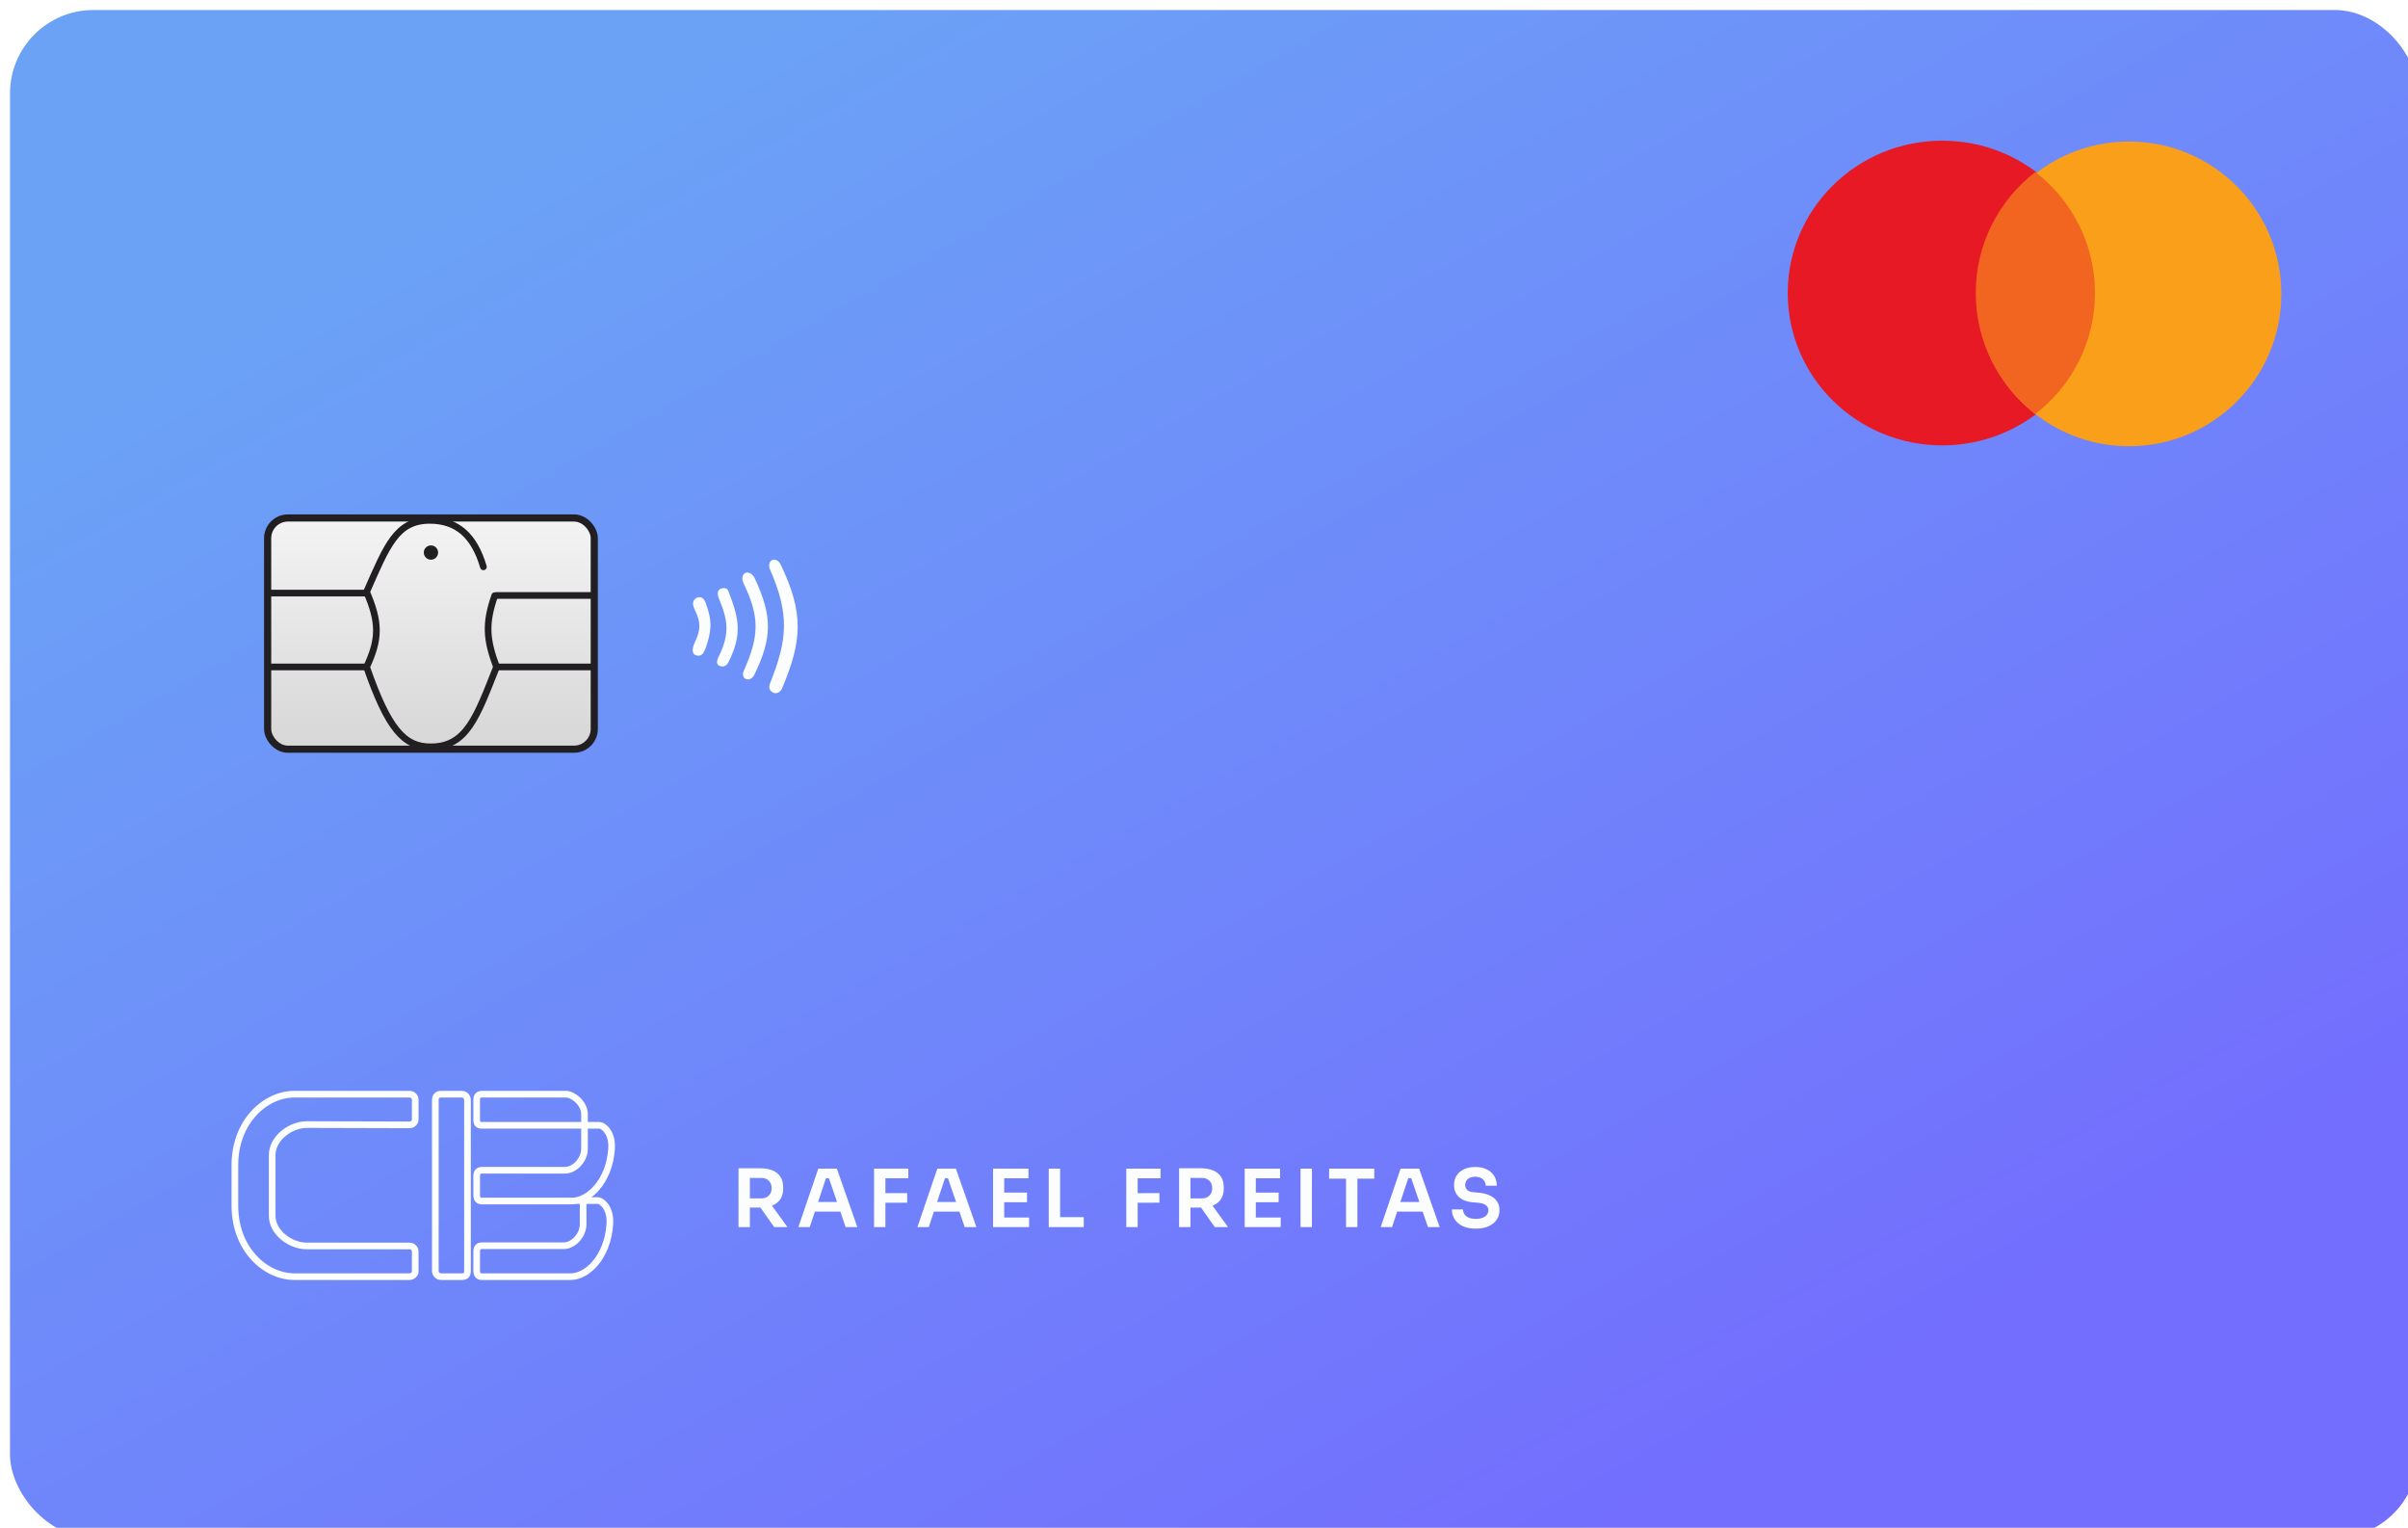 <svg width="722" height="458" viewBox="0 0 722 458" fill="none" xmlns="http://www.w3.org/2000/svg">
<g id="codebank">
<g id="Rectangle 970" filter="url(#filter0_bi_64_61)">
<rect width="722" height="458" rx="25" fill="url(#paint0_linear_64_61)"/>
</g>
<path id="Vector 1" d="M124.498 375.136C124.498 374.233 123.723 373.494 122.776 373.494L92.012 373.494C86.991 373.494 81.606 369.4 81.606 364.459L81.606 346.226C81.606 341.285 86.991 337.109 92.012 337.109L122.776 337.191C123.723 337.191 124.498 336.452 124.498 335.548L124.498 329.635C124.498 328.731 123.723 327.992 122.776 327.992M124.498 375.136C124.498 375.136 124.498 379.818 124.498 381.05M124.498 375.136L124.498 381.05M124.498 381.05C124.498 381.954 123.723 382.693 122.776 382.693M122.776 382.693C121.351 382.693 97.147 382.693 88.32 382.693M122.776 382.693L88.32 382.693M88.32 327.992C79.433 327.992 70.427 336.309 70.427 349.264C70.427 362.22 70.427 353.112 70.427 361.42C70.427 374.375 79.431 382.693 88.32 382.693M88.32 327.992C97.207 327.992 122.776 327.992 122.776 327.992M88.32 327.992L122.776 327.992" stroke="#FBFDFF" stroke-width="2"/>
<path id="Vector" d="M174.844 359.881V366.964C174.844 370.341 171.858 373.422 169.074 373.422H144.506C143.482 373.422 142.924 373.943 142.924 375.193V380.922C142.924 382.172 143.482 382.693 144.506 382.693H171.121C176.049 382.693 182.196 376.86 182.847 366.964C183.191 361.743 180.148 359.881 179.311 359.881H174.844ZM174.844 359.881V359.367M174.844 359.881H172.973M175.256 337.322H144.526C143.3 337.322 142.923 336.804 142.923 335.56V329.755C142.923 328.718 143.3 327.993 144.526 327.993H169.695C171.768 327.993 175.256 330.687 175.256 334.004V337.322ZM175.256 337.322H179.781C180.63 337.322 183.711 339.175 183.363 344.371C182.703 354.219 176.477 360.025 171.486 360.025H144.526C143.489 360.025 142.923 359.506 142.923 358.262V352.561C142.923 351.317 143.489 350.799 144.526 350.799H169.412C172.232 350.799 175.256 347.732 175.256 344.371V337.322ZM130.525 329.71V380.976C130.525 381.924 131.3 382.693 132.247 382.693H138.446C139.479 382.693 140.168 382.353 140.168 380.976V329.71C140.168 328.696 139.307 327.992 138.446 327.992H132.247C131.128 327.992 130.525 328.696 130.525 329.71Z" stroke="#FBFDFF" stroke-width="2"/>
<path id="Rafael freitas" d="M221.431 367.843V350.203H224.839V367.843H221.431ZM232.135 367.843L226.759 360.211H230.575L236.119 367.843H232.135ZM223.831 361.987V359.227H228.295C228.919 359.227 229.455 359.099 229.903 358.843C230.367 358.587 230.727 358.227 230.983 357.763C231.239 357.299 231.367 356.771 231.367 356.179C231.367 355.571 231.239 355.035 230.983 354.571C230.727 354.107 230.367 353.747 229.903 353.491C229.455 353.235 228.919 353.107 228.295 353.107H223.831V350.203H227.935C229.343 350.203 230.559 350.411 231.583 350.827C232.623 351.243 233.423 351.875 233.983 352.723C234.543 353.571 234.823 354.635 234.823 355.915V356.299C234.823 357.595 234.535 358.659 233.959 359.491C233.399 360.323 232.607 360.947 231.583 361.363C230.559 361.779 229.343 361.987 227.935 361.987H223.831ZM239.376 367.843L245.352 350.323H250.92L257.064 367.843H253.56L248.352 352.651L249.576 353.179H246.576L247.824 352.651L242.784 367.843H239.376ZM243.552 363.187L244.632 360.307H251.736L252.792 363.187H243.552ZM262.067 367.843V350.323H265.475V367.843H262.067ZM264.995 360.547V357.667L272.003 357.643V360.523L264.995 360.547ZM264.995 353.203V350.323H272.339V353.203H264.995ZM275.067 367.843L281.043 350.323H286.611L292.755 367.843H289.251L284.043 352.651L285.267 353.179H282.267L283.515 352.651L278.475 367.843H275.067ZM279.243 363.187L280.323 360.307H287.427L288.483 363.187H279.243ZM297.758 367.843V350.323H301.094V367.843H297.758ZM300.614 367.843V364.963H308.558V367.843H300.614ZM300.614 360.379V357.499H307.934V360.379H300.614ZM300.614 353.203V350.323H308.366V353.203H300.614ZM314.454 367.843V350.323H317.862V367.843H314.454ZM317.382 367.843V364.843H324.942V367.843H317.382ZM337.7 367.843V350.323H341.108V367.843H337.7ZM340.628 360.547V357.667L347.636 357.643V360.523L340.628 360.547ZM340.628 353.203V350.323H347.972V353.203H340.628ZM353.529 367.843V350.203H356.937V367.843H353.529ZM364.233 367.843L358.857 360.211H362.673L368.217 367.843H364.233ZM355.929 361.987V359.227H360.393C361.017 359.227 361.553 359.099 362.001 358.843C362.465 358.587 362.825 358.227 363.081 357.763C363.337 357.299 363.465 356.771 363.465 356.179C363.465 355.571 363.337 355.035 363.081 354.571C362.825 354.107 362.465 353.747 362.001 353.491C361.553 353.235 361.017 353.107 360.393 353.107H355.929V350.203H360.033C361.441 350.203 362.657 350.411 363.681 350.827C364.721 351.243 365.521 351.875 366.081 352.723C366.641 353.571 366.921 354.635 366.921 355.915V356.299C366.921 357.595 366.633 358.659 366.057 359.491C365.497 360.323 364.705 360.947 363.681 361.363C362.657 361.779 361.441 361.987 360.033 361.987H355.929ZM373.203 367.843V350.323H376.539V367.843H373.203ZM376.059 367.843V364.963H384.003V367.843H376.059ZM376.059 360.379V357.499H383.379V360.379H376.059ZM376.059 353.203V350.323H383.811V353.203H376.059ZM389.948 367.843V350.323H393.356V367.843H389.948ZM403.584 367.843V352.843H406.992V367.843H403.584ZM398.52 353.323V350.323H412.056V353.323H398.52ZM413.972 367.843L419.948 350.323H425.516L431.66 367.843H428.156L422.948 352.651L424.172 353.179H421.172L422.42 352.651L417.38 367.843H413.972ZM418.148 363.187L419.228 360.307H426.332L427.388 363.187H418.148ZM442.521 368.299C440.969 368.299 439.657 368.051 438.585 367.555C437.529 367.059 436.721 366.379 436.161 365.515C435.601 364.635 435.321 363.643 435.321 362.539H438.657C438.657 363.003 438.785 363.459 439.041 363.907C439.297 364.339 439.705 364.691 440.265 364.963C440.841 365.235 441.593 365.371 442.521 365.371C443.353 365.371 444.049 365.251 444.609 365.011C445.169 364.771 445.585 364.459 445.857 364.075C446.129 363.675 446.265 363.227 446.265 362.731C446.265 362.107 446.001 361.611 445.473 361.243C444.945 360.859 444.129 360.619 443.025 360.523L441.489 360.403C439.809 360.259 438.465 359.739 437.457 358.843C436.465 357.931 435.969 356.731 435.969 355.243C435.969 354.123 436.233 353.163 436.761 352.363C437.289 351.547 438.025 350.923 438.969 350.491C439.929 350.043 441.049 349.819 442.329 349.819C443.657 349.819 444.801 350.051 445.761 350.515C446.721 350.979 447.465 351.635 447.993 352.483C448.521 353.315 448.785 354.299 448.785 355.435H445.449C445.449 354.955 445.329 354.515 445.089 354.115C444.865 353.699 444.521 353.371 444.057 353.131C443.609 352.875 443.033 352.747 442.329 352.747C441.657 352.747 441.097 352.859 440.649 353.083C440.201 353.307 439.865 353.611 439.641 353.995C439.417 354.379 439.305 354.795 439.305 355.243C439.305 355.787 439.505 356.267 439.905 356.683C440.305 357.083 440.937 357.315 441.801 357.379L443.337 357.523C444.585 357.619 445.681 357.883 446.625 358.315C447.569 358.747 448.297 359.331 448.809 360.067C449.337 360.803 449.601 361.691 449.601 362.731C449.601 363.835 449.313 364.811 448.737 365.659C448.161 366.491 447.337 367.139 446.265 367.603C445.209 368.067 443.961 368.299 442.521 368.299Z" fill="#FBFDFF"/>
<g id="Group 303">
<rect id="Rectangle 344" x="80.247" y="155.271" width="97.935" height="69.314" rx="6.076" fill="url(#paint1_linear_64_61)" stroke="#211F21" stroke-width="2.145"/>
<path id="Vector 9" d="M80.604 177.781H109.913" stroke="#211F21" stroke-width="2" stroke-linecap="round"/>
<path id="Vector 10" d="M80.604 199.933H109.27" stroke="#211F21" stroke-width="2" stroke-linecap="round"/>
<path id="Vector 11" d="M149.23 199.933H177.824" stroke="#211F21" stroke-width="2" stroke-linecap="round"/>
<path id="Vector 12" d="M148.8 178.496H177.824" stroke="#211F21" stroke-width="2" stroke-linecap="round"/>
<ellipse id="Ellipse 12" cx="129.214" cy="165.633" rx="2.145" ry="2.144" fill="#211F21"/>
<g id="Vector 13">
<path d="M230.879 204.882C236.151 191.652 236.752 184.184 230.879 170.715C230.256 169.286 230.879 168.095 231.594 167.857C232.309 167.619 233.415 167.857 234.096 169.286C241.014 183.796 240.593 191.932 234.453 206.445C233.738 207.874 232.401 208.054 231.594 207.517C230.651 206.888 230.434 205.999 230.879 204.882Z" fill="#FBFDFF"/>
<path d="M223.373 171.787C222.658 172.145 222.201 173.5 223.016 175.003C227.825 185.005 227.627 190.725 223.016 201.086C222.512 202.13 222.824 203.284 223.731 203.587C224.803 203.944 225.739 203.184 226.233 202.157C231.527 191.147 231.666 184.822 226.233 173.217C225.731 172.145 224.445 171.251 223.373 171.787Z" fill="#FBFDFF"/>
<path d="M216.225 176.432C215.152 176.789 214.962 177.975 215.51 179.291C218.356 186.128 218.805 189.961 215.51 196.798C214.867 197.989 214.656 199.253 215.867 199.656C217.078 200.06 217.952 199.423 218.369 198.584C222.592 190.212 221.646 185.519 218.369 177.147C218.09 176.432 217.297 176.075 216.225 176.432Z" fill="#FBFDFF"/>
<path d="M208.719 179.291C207.646 180.005 207.494 181.089 208.361 182.863C210.17 186.629 210.129 188.744 208.361 192.51C207.539 194.172 207.289 196.083 208.719 196.441C210.148 196.798 210.783 196.29 211.578 194.297C213.404 189.051 213.582 186.085 211.578 180.72C211.117 179.328 210.148 178.576 208.719 179.291Z" fill="#FBFDFF"/>
</g>
<path id="Vector 14" d="M144.941 169.92C142.198 160.582 137.077 155.986 128.857 155.986C118.849 155.986 116.02 163.603 109.913 177.423C113.824 186.572 113.865 191.5 109.913 199.933C116.32 218.307 121.066 223.966 129.214 223.872C139.937 223.872 142.989 214.787 148.872 199.933C145.778 191.56 145.448 186.94 148.326 178.568" stroke="#211F21" stroke-width="2" stroke-linecap="round"/>
</g>
<ellipse id="Ellipse 16" cx="582.358" cy="87.838" rx="46.332" ry="45.671" fill="#E71924"/>
<ellipse id="Ellipse 17" cx="638.342" cy="88.091" rx="45.688" ry="45.671" fill="#F99F19"/>
<path id="Intersect" fill-rule="evenodd" clip-rule="evenodd" d="M610.27 124.095C599.402 115.734 592.399 102.6 592.399 87.831C592.399 73.062 599.402 59.928 610.27 51.567C621.138 59.928 628.141 73.062 628.141 87.831C628.141 102.6 621.138 115.734 610.27 124.095Z" fill="#F26520"/>
</g>
<defs>
<filter id="filter0_bi_64_61" x="-70" y="-70" width="862" height="598" filterUnits="userSpaceOnUse" color-interpolation-filters="sRGB">
<feFlood flood-opacity="0" result="BackgroundImageFix"/>
<feGaussianBlur in="BackgroundImageFix" stdDeviation="35"/>
<feComposite in2="SourceAlpha" operator="in" result="effect1_backgroundBlur_64_61"/>
<feBlend mode="normal" in="SourceGraphic" in2="effect1_backgroundBlur_64_61" result="shape"/>
<feColorMatrix in="SourceAlpha" type="matrix" values="0 0 0 0 0 0 0 0 0 0 0 0 0 0 0 0 0 0 127 0" result="hardAlpha"/>
<feOffset dx="3" dy="3"/>
<feGaussianBlur stdDeviation="3"/>
<feComposite in2="hardAlpha" operator="arithmetic" k2="-1" k3="1"/>
<feColorMatrix type="matrix" values="0 0 0 0 1 0 0 0 0 1 0 0 0 0 1 0 0 0 0.25 0"/>
<feBlend mode="normal" in2="shape" result="effect2_innerShadow_64_61"/>
</filter>
<linearGradient id="paint0_linear_64_61" x1="123.83" y1="62.975" x2="380.826" y2="511.801" gradientUnits="userSpaceOnUse">
<stop stop-color="#6BA2F6"/>
<stop offset="1" stop-color="#736EFE"/>
</linearGradient>
<linearGradient id="paint1_linear_64_61" x1="129.214" y1="154.199" x2="129.214" y2="225.658" gradientUnits="userSpaceOnUse">
<stop stop-color="#F4F4F4"/>
<stop offset="1" stop-color="#D6D6D6"/>
</linearGradient>
</defs>
</svg>

